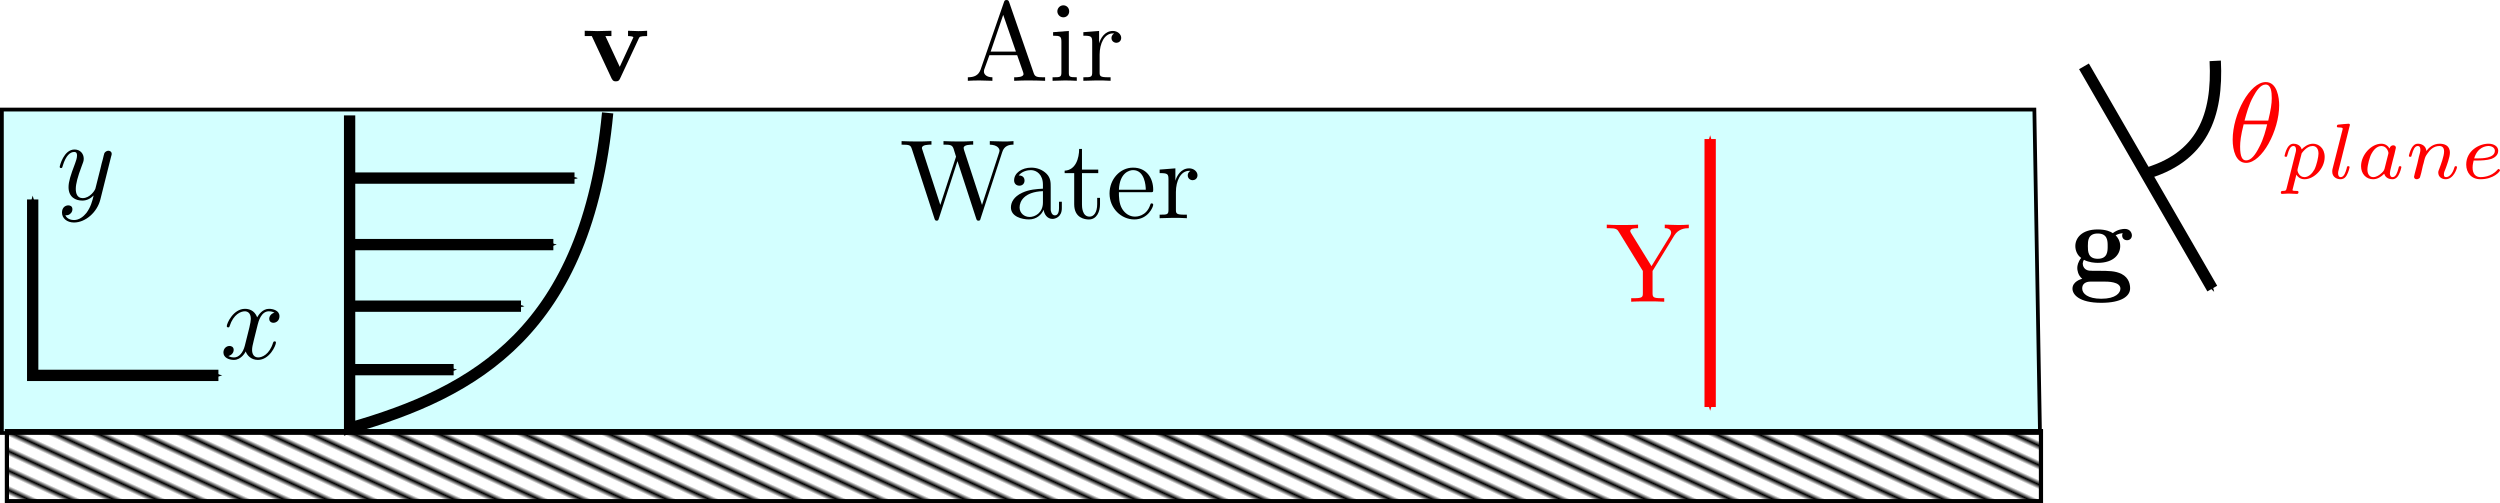 <ns0:svg xmlns:dc="http://purl.org/dc/elements/1.1/" xmlns:ns0="http://www.w3.org/2000/svg" xmlns:ns1="http://sodipodi.sourceforge.net/DTD/sodipodi-0.dtd" xmlns:ns2="http://www.inkscape.org/namespaces/inkscape" xmlns:ns3="http://www.w3.org/1999/xlink" xmlns:ns5="http://creativecommons.org/ns#" xmlns:ns7="http://www.iki.fi/pav/software/textext/" xmlns:rdf="http://www.w3.org/1999/02/22-rdf-syntax-ns#" height="133.427" id="svg3154" preserveAspectRatio="xMidYMid meet" version="1.1" viewBox="0 0 662.784 133.427" width="662.784" ns1:docname="film-flow-5.svg" ns2:version="0.48.3.1 r9886">
  <ns1:namedview bordercolor="#666666" borderopacity="1.0" fit-margin-bottom="0" fit-margin-left="0" fit-margin-right="0" fit-margin-top="0" id="base" pagecolor="#ffffff" showgrid="false" ns2:current-layer="layer1" ns2:cx="268.02775" ns2:cy="-18.144886" ns2:document-units="px" ns2:pageopacity="0.0" ns2:pageshadow="2" ns2:window-height="1025" ns2:window-maximized="1" ns2:window-width="1920" ns2:window-x="-2" ns2:window-y="-3" ns2:zoom="1.4">
    <ns2:grid empspacing="5" enabled="true" id="grid3493" originx="0px" originy="1.6939163e-07px" snapvisiblegridlinesonly="true" type="xygrid" visible="true" />
  </ns1:namedview>
  <ns0:defs id="defs3156">
    <ns0:marker id="Arrow1Mend" orient="auto" refX="0" refY="0" style="overflow:visible" ns2:stockid="Arrow1Mend">
      <ns0:path d="M 0,0 5,-5 -12.5,0 5,5 0,0 z" id="path5309" style="fill-rule:evenodd;stroke:#000000;stroke-width:1pt;marker-start:none" transform="matrix(-0.4,0,0,-0.4,-4,0)" ns2:connector-curvature="0" />
    </ns0:marker>
    <ns0:marker id="Arrow1Mstart" orient="auto" refX="0" refY="0" style="overflow:visible" ns2:stockid="Arrow1Mstart">
      <ns0:path d="M 0,0 5,-5 -12.5,0 5,5 0,0 z" id="path5306" style="fill-rule:evenodd;stroke:#000000;stroke-width:1pt;marker-start:none" transform="matrix(0.4,0,0,0.4,4,0)" ns2:connector-curvature="0" />
    </ns0:marker>
    <ns0:marker id="marker3114" orient="auto" refX="0" refY="0" style="overflow:visible" ns2:stockid="Arrow1Mend">
      <ns0:path d="M 0,0 5,-5 -12.5,0 5,5 0,0 z" id="path3116" style="fill-rule:evenodd;stroke:#000000;stroke-width:1pt;marker-start:none" transform="matrix(-0.4,0,0,-0.4,-4,0)" ns2:connector-curvature="0" />
    </ns0:marker>
    <ns0:marker id="Arrow1Send" orient="auto" refX="0" refY="0" style="overflow:visible" ns2:stockid="Arrow1Send">
      <ns0:path d="M 0,0 5,-5 -12.5,0 5,5 0,0 z" id="path5315" style="fill-rule:evenodd;stroke:#000000;stroke-width:1pt;marker-start:none" transform="matrix(-0.2,0,0,-0.2,-1.2,0)" ns2:connector-curvature="0" />
    </ns0:marker>
    <ns0:marker id="marker3120" orient="auto" refX="0" refY="0" style="overflow:visible" ns2:stockid="Arrow1Send">
      <ns0:path d="M 0,0 5,-5 -12.5,0 5,5 0,0 z" id="path3122" style="fill-rule:evenodd;stroke:#000000;stroke-width:1pt;marker-start:none" transform="matrix(-0.2,0,0,-0.2,-1.2,0)" ns2:connector-curvature="0" />
    </ns0:marker>
    <ns0:marker id="marker3124" orient="auto" refX="0" refY="0" style="overflow:visible" ns2:stockid="Arrow1Send">
      <ns0:path d="M 0,0 5,-5 -12.5,0 5,5 0,0 z" id="path3126" style="fill-rule:evenodd;stroke:#000000;stroke-width:1pt;marker-start:none" transform="matrix(-0.2,0,0,-0.2,-1.2,0)" ns2:connector-curvature="0" />
    </ns0:marker>
    <ns0:marker id="marker3128" orient="auto" refX="0" refY="0" style="overflow:visible" ns2:stockid="Arrow1Send">
      <ns0:path d="M 0,0 5,-5 -12.5,0 5,5 0,0 z" id="path3130" style="fill-rule:evenodd;stroke:#000000;stroke-width:1pt;marker-start:none" transform="matrix(-0.2,0,0,-0.2,-1.2,0)" ns2:connector-curvature="0" />
    </ns0:marker>
    <ns0:marker id="marker3132" orient="auto" refX="0" refY="0" style="overflow:visible" ns2:stockid="Arrow1Mstart">
      <ns0:path d="M 0,0 5,-5 -12.5,0 5,5 0,0 z" id="path3134" style="fill-rule:evenodd;stroke:#000000;stroke-width:1pt;marker-start:none" transform="matrix(0.4,0,0,0.4,4,0)" ns2:connector-curvature="0" />
    </ns0:marker>
    <ns0:marker id="marker3136" orient="auto" refX="0" refY="0" style="overflow:visible" ns2:stockid="Arrow1Mend">
      <ns0:path d="M 0,0 5,-5 -12.5,0 5,5 0,0 z" id="path3138" style="fill-rule:evenodd;stroke:#000000;stroke-width:1pt;marker-start:none" transform="matrix(-0.4,0,0,-0.4,-4,0)" ns2:connector-curvature="0" />
    </ns0:marker>
    <ns0:pattern id="pattern5275" patternTransform="matrix(-0.489,1.068,-2.899,-1.328,332.037,357.549)" ns2:collect="always" ns3:href="#Strips1_3" />
    <ns0:pattern height="1" id="Strips1_3" patternTransform="translate(0,0) scale(10,10)" patternUnits="userSpaceOnUse" width="4" ns2:collect="always" ns2:stockid="Stripes 1:3">
      <ns0:rect height="2" id="rect4570" style="fill:black;stroke:none" width="1" x="0" y="-0.5" />
    </ns0:pattern>
    <ns0:marker id="Arrow1Mstart-6" orient="auto" refX="0" refY="0" style="overflow:visible" ns2:stockid="Arrow1Mstart">
      <ns0:path d="M 0,0 5,-5 -12.5,0 5,5 0,0 z" id="path5306-6" style="fill-rule:evenodd;stroke:#000000;stroke-width:1pt;marker-start:none" transform="matrix(0.4,0,0,0.4,4,0)" ns2:connector-curvature="0" />
    </ns0:marker>
    <ns0:marker id="Arrow1Mend-3" orient="auto" refX="0" refY="0" style="overflow:visible" ns2:stockid="Arrow1Mend">
      <ns0:path d="M 0,0 5,-5 -12.5,0 5,5 0,0 z" id="path5309-9" style="fill-rule:evenodd;stroke:#000000;stroke-width:1pt;marker-start:none" transform="matrix(-0.4,0,0,-0.4,-4,0)" ns2:connector-curvature="0" />
    </ns0:marker>
    <ns0:marker id="Arrow1Mstarty" orient="auto" refX="0" refY="0" style="overflow:visible" ns2:stockid="Arrow1Mstarty">
      <ns0:path d="M 0,0 5,-5 -12.5,0 5,5 0,0 z" id="path4833" style="fill:#ff0000;fill-rule:evenodd;stroke:#ff0000;stroke-width:1pt;marker-start:none" transform="matrix(0.4,0,0,0.4,4,0)" ns2:connector-curvature="0" />
    </ns0:marker>
    <ns0:marker id="Arrow1MendS" orient="auto" refX="0" refY="0" style="overflow:visible" ns2:stockid="Arrow1MendS">
      <ns0:path d="M 0,0 5,-5 -12.5,0 5,5 0,0 z" id="path4836" style="fill:#ff0000;fill-rule:evenodd;stroke:#ff0000;stroke-width:1pt;marker-start:none" transform="matrix(-0.4,0,0,-0.4,-4,0)" ns2:connector-curvature="0" />
    </ns0:marker>
  </ns0:defs>
  <ns0:g id="layer1" transform="translate(-135.089,-185.561)" ns2:groupmode="layer" ns2:label="Layer 1">
    <ns0:path d="m 135.589,214.604 538.836,0 1.489,85.754 -540.326,-1e-5 z" id="path3061" style="fill:#d3ffff;fill-opacity:1;stroke:#000000;stroke-width:1px;stroke-linecap:butt;stroke-linejoin:miter;stroke-opacity:1" ns2:connector-curvature="0" />
    <ns0:rect height="18.574" id="rect3063" style="fill:url(#pattern5275);fill-opacity:1;fill-rule:evenodd;stroke:#000000;stroke-width:1.114;stroke-linecap:butt;stroke-linejoin:miter;stroke-miterlimit:4;stroke-opacity:1;stroke-dasharray:none" width="539.259" x="136.918" y="299.857" />
    <ns0:path d="m 227.774,216.159 -4e-5,82.921 c 33.382,-9.542 62.877,-25.814 68.411,-83.588" id="path5279" style="fill:none;stroke:#000000;stroke-width:3;stroke-linecap:butt;stroke-linejoin:miter;stroke-miterlimit:4;stroke-opacity:1;stroke-dasharray:none" ns1:nodetypes="ccc" ns2:connector-curvature="0" />
    <ns0:path d="m 227.478,232.775 59.922,-2e-5" id="path5281" style="fill:none;stroke:#000000;stroke-width:3;stroke-linecap:butt;stroke-linejoin:miter;stroke-miterlimit:4;stroke-opacity:1;stroke-dasharray:none;marker-end:url(#Arrow1Send)" ns1:nodetypes="cc" ns2:connector-curvature="0" />
    <ns0:path d="m 227.484,250.408 54.305,0" id="path5283" style="fill:none;stroke:#000000;stroke-width:3;stroke-linecap:butt;stroke-linejoin:miter;stroke-miterlimit:4;stroke-opacity:1;stroke-dasharray:none;marker-end:url(#Arrow1Send)" ns1:nodetypes="cc" ns2:connector-curvature="0" />
    <ns0:path d="m 227.411,266.73 45.803,-10e-6" id="path5285" style="fill:none;stroke:#000000;stroke-width:3;stroke-linecap:butt;stroke-linejoin:miter;stroke-miterlimit:4;stroke-opacity:1;stroke-dasharray:none;marker-end:url(#Arrow1Send)" ns1:nodetypes="cc" ns2:connector-curvature="0" />
    <ns0:path d="m 227.632,283.561 27.719,2e-5" id="path5287" style="fill:none;stroke:#000000;stroke-width:3;stroke-linecap:butt;stroke-linejoin:miter;stroke-miterlimit:4;stroke-opacity:1;stroke-dasharray:none;marker-end:url(#Arrow1Send)" ns1:nodetypes="cc" ns2:connector-curvature="0" />
    <ns0:path d="m 192.992,285.08 -49.238,3e-5 -2e-5,-46.641" id="path5291" style="fill:none;stroke:#000000;stroke-width:3;stroke-linecap:butt;stroke-linejoin:miter;stroke-miterlimit:4;stroke-opacity:1;stroke-dasharray:none;marker-start:url(#Arrow1Mstart);marker-end:url(#Arrow1Mend)" ns2:connector-curvature="0" />
    <ns0:path d="m 687.578,203.148 34.015,58.915" id="path5293" style="fill:none;stroke:#000000;stroke-width:3;stroke-linecap:butt;stroke-linejoin:miter;stroke-miterlimit:4;stroke-opacity:1;stroke-dasharray:none;marker-end:url(#Arrow1Mend)" ns1:nodetypes="cc" ns2:connector-curvature="0" ns2:transform-center-x="-32.275149" ns2:transform-center-y="55.078651" />
    <ns0:path d="m 703.129,231.801 c 15.953,-4.216 19.977,-15.711 19.248,-30.106" id="path5295" style="fill:none;stroke:#000000;stroke-width:3;stroke-linecap:butt;stroke-linejoin:miter;stroke-miterlimit:4;stroke-opacity:1;stroke-dasharray:none" ns1:nodetypes="cc" ns2:connector-curvature="0" />
    <ns0:g id="g3460" transform="matrix(3,0,0,3,-520.273,-165.883)" ns7:preamble="" ns7:text="$y$">
      <ns0:defs id="defs3462">
        <ns0:g id="g3464">
          <ns0:symbol id="textext-129d527c-0" overflow="visible" style="overflow:visible">
            <ns0:path d="m 4.844,-3.797 c 0.047,-0.141 0.047,-0.156 0.047,-0.234 0,-0.172 -0.141,-0.266 -0.297,-0.266 -0.094,0 -0.25,0.062 -0.344,0.203 -0.016,0.062 -0.109,0.359 -0.141,0.547 -0.078,0.25 -0.141,0.531 -0.203,0.797 l -0.453,1.797 c -0.031,0.141 -0.469,0.844 -1.125,0.844 -0.5,0 -0.609,-0.438 -0.609,-0.812 C 1.719,-1.375 1.891,-2 2.219,-2.875 2.375,-3.281 2.422,-3.391 2.422,-3.594 c 0,-0.438 -0.312,-0.812 -0.812,-0.812 -0.953,0 -1.312,1.453 -1.312,1.531 0,0.109 0.094,0.109 0.109,0.109 0.109,0 0.109,-0.031 0.156,-0.188 0.281,-0.938 0.672,-1.234 1.016,-1.234 0.078,0 0.25,0 0.25,0.312 0,0.25 -0.109,0.516 -0.172,0.703 -0.406,1.062 -0.578,1.625 -0.578,2.094 0,0.891 0.625,1.188 1.219,1.188 0.391,0 0.719,-0.172 1,-0.453 -0.125,0.516 -0.25,1.016 -0.641,1.547 -0.266,0.328 -0.641,0.625 -1.094,0.625 -0.141,0 -0.594,-0.031 -0.766,-0.422 0.156,0 0.297,0 0.422,-0.125 C 1.328,1.203 1.422,1.062 1.422,0.875 1.422,0.562 1.156,0.531 1.062,0.531 0.828,0.531 0.5,0.688 0.5,1.172 c 0,0.5 0.438,0.875 1.062,0.875 1.016,0 2.047,-0.906 2.328,-2.031 z m 0,0" id="path3467" style="stroke:none" ns2:connector-curvature="0" />
          </ns0:symbol>
        </ns0:g>
      </ns0:defs>
      <ns0:g id="textext-129d527c-1">
        <ns0:g id="g3470" style="fill:#000000;fill-opacity:1">
          <ns0:use height="361.268" id="use3472" width="518.465" x="223.432" y="134.765" ns3:href="#textext-129d527c-0" />
        </ns0:g>
      </ns0:g>
    </ns0:g>
    <ns0:g id="g3601" transform="matrix(3,0,0,3,-476.868,-123.643)" ns7:preamble="" ns7:text="$x$">
      <ns0:defs id="defs3603">
        <ns0:g id="g3605">
          <ns0:symbol id="textext-856d2dce-0" overflow="visible" style="overflow:visible">
            <ns0:path d="M 3.328,-3.016 C 3.391,-3.266 3.625,-4.188 4.312,-4.188 c 0.047,0 0.297,0 0.5,0.125 C 4.531,-4 4.344,-3.766 4.344,-3.516 c 0,0.156 0.109,0.344 0.375,0.344 0.219,0 0.531,-0.172 0.531,-0.578 0,-0.516 -0.578,-0.656 -0.922,-0.656 -0.578,0 -0.922,0.531 -1.047,0.75 -0.25,-0.656 -0.781,-0.75 -1.078,-0.75 -1.031,0 -1.609,1.281 -1.609,1.531 0,0.109 0.109,0.109 0.125,0.109 0.078,0 0.109,-0.031 0.125,-0.109 0.344,-1.062 1,-1.312 1.344,-1.312 0.188,0 0.531,0.094 0.531,0.672 0,0.312 -0.172,0.969 -0.531,2.375 -0.156,0.609 -0.516,1.031 -0.953,1.031 -0.062,0 -0.281,0 -0.5,-0.125 0.25,-0.062 0.469,-0.266 0.469,-0.547 0,-0.266 -0.219,-0.344 -0.359,-0.344 -0.312,0 -0.547,0.25 -0.547,0.578 0,0.453 0.484,0.656 0.922,0.656 0.672,0 1.031,-0.703 1.047,-0.75 0.125,0.359 0.484,0.75 1.078,0.75 1.031,0 1.594,-1.281 1.594,-1.531 0,-0.109 -0.078,-0.109 -0.109,-0.109 -0.094,0 -0.109,0.047 -0.141,0.109 -0.328,1.078 -1,1.312 -1.312,1.312 -0.391,0 -0.547,-0.312 -0.547,-0.656 0,-0.219 0.047,-0.438 0.156,-0.875 z m 0,0" id="path3608" style="stroke:none" ns2:connector-curvature="0" />
          </ns0:symbol>
        </ns0:g>
      </ns0:defs>
      <ns0:g id="textext-856d2dce-1">
        <ns0:g id="g3611" style="fill:#000000;fill-opacity:1">
          <ns0:use height="361.268" id="use3613" width="518.465" x="223.432" y="134.765" ns3:href="#textext-856d2dce-0" />
        </ns0:g>
      </ns0:g>
    </ns0:g>
    <ns0:g id="g4698" transform="matrix(3,0,0,3,-296.701,-160.883)" ns7:preamble="" ns7:text="Water">
      <ns0:defs id="defs4700">
        <ns0:g id="g4702">
          <ns0:symbol id="textext-c7c0e737-0" overflow="visible" style="overflow:visible">
            <ns0:path d="M 9.062,-5.828 C 9.234,-6.406 9.672,-6.5 10.062,-6.5 l 0,-0.312 c -0.297,0.031 -0.609,0.031 -0.906,0.031 -0.297,0 -0.938,-0.016 -1.188,-0.031 l 0,0.312 c 0.672,0.016 0.859,0.344 0.859,0.531 0,0.062 -0.031,0.141 -0.047,0.203 l -1.5,4.594 -1.594,-4.875 C 5.688,-6.094 5.656,-6.156 5.656,-6.203 5.656,-6.5 6.234,-6.5 6.5,-6.5 l 0,-0.312 c -0.359,0.031 -1.031,0.031 -1.422,0.031 -0.375,0 -0.797,-0.016 -1.203,-0.031 l 0,0.312 c 0.562,0 0.766,0 0.891,0.359 L 4.984,-5.438 3.594,-1.172 2,-6.078 C 1.984,-6.094 1.969,-6.172 1.969,-6.203 1.969,-6.5 2.547,-6.5 2.812,-6.5 l 0,-0.312 c -0.359,0.031 -1.031,0.031 -1.422,0.031 -0.375,0 -0.797,-0.016 -1.219,-0.031 l 0,0.312 c 0.75,0 0.797,0.047 0.922,0.422 L 3.078,0.031 c 0.031,0.094 0.062,0.188 0.188,0.188 0.141,0 0.156,-0.062 0.203,-0.203 l 1.641,-5.062 1.656,5.078 c 0.031,0.094 0.062,0.188 0.188,0.188 0.141,0 0.172,-0.062 0.203,-0.203 z m 0,0" id="path4705" style="stroke:none" ns2:connector-curvature="0" />
          </ns0:symbol>
          <ns0:symbol id="textext-c7c0e737-1" overflow="visible" style="overflow:visible">
            <ns0:path d="m 3.312,-0.75 c 0.047,0.391 0.312,0.812 0.781,0.812 0.219,0 0.828,-0.141 0.828,-0.953 l 0,-0.562 -0.25,0 0,0.562 c 0,0.578 -0.25,0.641 -0.359,0.641 -0.328,0 -0.375,-0.453 -0.375,-0.5 l 0,-1.984 c 0,-0.422 0,-0.812 -0.359,-1.188 C 3.188,-4.312 2.688,-4.469 2.219,-4.469 c -0.828,0 -1.516,0.469 -1.516,1.125 0,0.297 0.203,0.469 0.469,0.469 0.281,0 0.453,-0.203 0.453,-0.453 0,-0.125 -0.047,-0.453 -0.516,-0.453 C 1.391,-4.141 1.875,-4.25 2.188,-4.25 c 0.5,0 1.062,0.391 1.062,1.281 l 0,0.359 c -0.516,0.031 -1.203,0.062 -1.828,0.359 -0.75,0.344 -1,0.859 -1,1.297 0,0.812 0.969,1.062 1.594,1.062 0.656,0 1.109,-0.406 1.297,-0.859 z M 3.25,-2.391 l 0,1 c 0,0.938 -0.719,1.281 -1.172,1.281 -0.484,0 -0.891,-0.344 -0.891,-0.844 0,-0.547 0.422,-1.375 2.062,-1.438 z m 0,0" id="path4708" style="stroke:none" ns2:connector-curvature="0" />
          </ns0:symbol>
          <ns0:symbol id="textext-c7c0e737-2" overflow="visible" style="overflow:visible">
            <ns0:path d="m 1.719,-3.984 1.438,0 0,-0.312 -1.438,0 0,-1.828 -0.25,0 c 0,0.812 -0.297,1.875 -1.281,1.922 l 0,0.219 0.844,0 0,2.75 c 0,1.219 0.938,1.344 1.297,1.344 0.703,0 0.984,-0.703 0.984,-1.344 l 0,-0.562 -0.25,0 0,0.547 c 0,0.734 -0.297,1.109 -0.672,1.109 -0.672,0 -0.672,-0.906 -0.672,-1.078 z m 0,0" id="path4711" style="stroke:none" ns2:connector-curvature="0" />
          </ns0:symbol>
          <ns0:symbol id="textext-c7c0e737-3" overflow="visible" style="overflow:visible">
            <ns0:path d="M 1.109,-2.516 C 1.172,-4 2.016,-4.25 2.359,-4.25 c 1.016,0 1.125,1.344 1.125,1.734 z m 0,0.219 2.781,0 c 0.219,0 0.25,0 0.25,-0.219 0,-0.984 -0.547,-1.953 -1.781,-1.953 -1.156,0 -2.078,1.031 -2.078,2.281 0,1.328 1.047,2.297 2.188,2.297 C 3.688,0.109 4.141,-1 4.141,-1.188 4.141,-1.281 4.062,-1.312 4,-1.312 c -0.078,0 -0.109,0.062 -0.125,0.141 -0.344,1.031 -1.25,1.031 -1.344,1.031 -0.5,0 -0.891,-0.297 -1.125,-0.672 -0.297,-0.469 -0.297,-1.125 -0.297,-1.484 z m 0,0" id="path4714" style="stroke:none" ns2:connector-curvature="0" />
          </ns0:symbol>
          <ns0:symbol id="textext-c7c0e737-4" overflow="visible" style="overflow:visible">
            <ns0:path d="m 1.672,-3.312 0,-1.094 -1.391,0.109 0,0.312 c 0.703,0 0.781,0.062 0.781,0.562 l 0,2.672 c 0,0.438 -0.109,0.438 -0.781,0.438 l 0,0.312 c 0.391,-0.016 0.859,-0.031 1.141,-0.031 0.391,0 0.859,0 1.266,0.031 l 0,-0.312 -0.219,0 c -0.734,0 -0.75,-0.109 -0.75,-0.469 l 0,-1.531 c 0,-0.984 0.422,-1.875 1.172,-1.875 0.062,0 0.094,0 0.109,0.016 -0.031,0 -0.234,0.125 -0.234,0.391 0,0.266 0.219,0.422 0.438,0.422 0.172,0 0.422,-0.125 0.422,-0.438 0,-0.312 -0.312,-0.609 -0.734,-0.609 -0.734,0 -1.094,0.672 -1.219,1.094 z m 0,0" id="path4717" style="stroke:none" ns2:connector-curvature="0" />
          </ns0:symbol>
        </ns0:g>
      </ns0:defs>
      <ns0:g id="textext-c7c0e737-5">
        <ns0:g id="g4720" style="fill:#000000;fill-opacity:1">
          <ns0:use height="361.268" id="use4722" width="518.465" x="223.432" y="134.765" ns3:href="#textext-c7c0e737-0" />
        </ns0:g>
        <ns0:g id="g4724" style="fill:#000000;fill-opacity:1">
          <ns0:use height="361.268" id="use4726" width="518.465" x="232.845" y="134.765" ns3:href="#textext-c7c0e737-1" />
          <ns0:use height="361.268" id="use4728" width="518.465" x="237.826" y="134.765" ns3:href="#textext-c7c0e737-2" />
          <ns0:use height="361.268" id="use4730" width="518.465" x="241.7" y="134.765" ns3:href="#textext-c7c0e737-3" />
          <ns0:use height="361.268" id="use4732" width="518.465" x="246.128" y="134.765" ns3:href="#textext-c7c0e737-4" />
        </ns0:g>
      </ns0:g>
    </ns0:g>
    <ns0:g id="g4936" transform="matrix(3,0,0,3,-279.558,-197.312)" ns7:preamble="" ns7:text="Air">
      <ns0:defs id="defs4938">
        <ns0:g id="g4940">
          <ns0:symbol id="textext-430f0435-0" overflow="visible" style="overflow:visible">
            <ns0:path d="m 3.969,-6.938 c -0.047,-0.125 -0.078,-0.203 -0.234,-0.203 -0.156,0 -0.188,0.062 -0.234,0.203 L 1.438,-0.984 C 1.25,-0.469 0.859,-0.312 0.312,-0.312 l 0,0.312 c 0.234,-0.016 0.672,-0.031 1.016,-0.031 0.312,0 0.828,0.016 1.156,0.031 l 0,-0.312 c -0.5,0 -0.75,-0.25 -0.75,-0.5 0,-0.031 0.016,-0.141 0.016,-0.156 l 0.469,-1.297 2.453,0 0.531,1.516 c 0.016,0.047 0.031,0.109 0.031,0.141 0,0.297 -0.562,0.297 -0.828,0.297 l 0,0.312 c 0.359,-0.031 1.062,-0.031 1.438,-0.031 0.422,0 0.891,0.016 1.297,0.031 l 0,-0.312 -0.172,0 C 6.375,-0.312 6.234,-0.375 6.125,-0.703 z m -0.531,1.109 1.125,3.25 -2.234,0 z m 0,0" id="path4943" style="stroke:none" ns2:connector-curvature="0" />
          </ns0:symbol>
          <ns0:symbol id="textext-430f0435-1" overflow="visible" style="overflow:visible">
            <ns0:path d="M 1.766,-4.406 0.375,-4.297 l 0,0.312 c 0.641,0 0.734,0.062 0.734,0.547 l 0,2.688 c 0,0.438 -0.109,0.438 -0.781,0.438 l 0,0.312 C 0.641,-0.016 1.188,-0.031 1.422,-0.031 1.781,-0.031 2.125,-0.016 2.469,0 l 0,-0.312 c -0.672,0 -0.703,-0.047 -0.703,-0.438 z m 0.031,-1.734 c 0,-0.312 -0.234,-0.531 -0.516,-0.531 -0.312,0 -0.531,0.266 -0.531,0.531 0,0.266 0.219,0.531 0.531,0.531 0.281,0 0.516,-0.219 0.516,-0.531 z m 0,0" id="path4946" style="stroke:none" ns2:connector-curvature="0" />
          </ns0:symbol>
          <ns0:symbol id="textext-430f0435-2" overflow="visible" style="overflow:visible">
            <ns0:path d="m 1.672,-3.312 0,-1.094 -1.391,0.109 0,0.312 c 0.703,0 0.781,0.062 0.781,0.562 l 0,2.672 c 0,0.438 -0.109,0.438 -0.781,0.438 l 0,0.312 c 0.391,-0.016 0.859,-0.031 1.141,-0.031 0.391,0 0.859,0 1.266,0.031 l 0,-0.312 -0.219,0 c -0.734,0 -0.75,-0.109 -0.75,-0.469 l 0,-1.531 c 0,-0.984 0.422,-1.875 1.172,-1.875 0.062,0 0.094,0 0.109,0.016 -0.031,0 -0.234,0.125 -0.234,0.391 0,0.266 0.219,0.422 0.438,0.422 0.172,0 0.422,-0.125 0.422,-0.438 0,-0.312 -0.312,-0.609 -0.734,-0.609 -0.734,0 -1.094,0.672 -1.219,1.094 z m 0,0" id="path4949" style="stroke:none" ns2:connector-curvature="0" />
          </ns0:symbol>
        </ns0:g>
      </ns0:defs>
      <ns0:g id="textext-430f0435-3">
        <ns0:g id="g4952" style="fill:#000000;fill-opacity:1">
          <ns0:use height="361.268" id="use4954" width="518.465" x="223.432" y="134.765" ns3:href="#textext-430f0435-0" />
          <ns0:use height="361.268" id="use4956" width="518.465" x="230.904" y="134.765" ns3:href="#textext-430f0435-1" />
          <ns0:use height="361.268" id="use4958" width="518.465" x="233.672" y="134.765" ns3:href="#textext-430f0435-2" />
        </ns0:g>
      </ns0:g>
    </ns0:g>
    <ns0:g id="g3935" style="fill:#ff0000" transform="matrix(3,0,0,3,55.441,-175.883)" ns7:preamble="" ns7:text="$\\theta_{plane}$">
      <ns0:defs id="defs3937">
        <ns0:g id="g3939">
          <ns0:symbol id="textext-f1465b43-0" overflow="visible" style="overflow:visible">
            <ns0:path d="m 4.531,-4.984 c 0,-0.656 -0.172,-2.047 -1.188,-2.047 -1.391,0 -2.922,2.812 -2.922,5.094 0,0.938 0.281,2.047 1.188,2.047 1.406,0 2.922,-2.859 2.922,-5.094 z M 1.469,-3.625 C 1.641,-4.25 1.844,-5.047 2.25,-5.766 2.516,-6.25 2.875,-6.812 3.328,-6.812 c 0.484,0 0.547,0.641 0.547,1.203 0,0.5 -0.078,1 -0.312,1.984 z m 2,0.328 C 3.359,-2.844 3.156,-2 2.766,-1.281 c -0.344,0.688 -0.719,1.172 -1.156,1.172 -0.328,0 -0.531,-0.297 -0.531,-1.219 0,-0.422 0.062,-1 0.312,-1.969 z m 0,0" id="path3942" style="stroke:none" ns2:connector-curvature="0" />
          </ns0:symbol>
          <ns0:symbol id="textext-f1465b43-1" overflow="visible" style="overflow:visible">
            <ns0:path d="m 0.516,0.844 c -0.047,0.203 -0.062,0.25 -0.328,0.25 -0.094,0 -0.188,0 -0.188,0.156 0,0.078 0.062,0.109 0.094,0.109 0.172,0 0.406,-0.031 0.594,-0.031 0.234,0 0.5,0.031 0.734,0.031 0.062,0 0.141,-0.031 0.141,-0.156 0,-0.109 -0.094,-0.109 -0.188,-0.109 -0.156,0 -0.344,0 -0.344,-0.078 0,-0.031 0.062,-0.219 0.078,-0.312 0.094,-0.375 0.188,-0.75 0.266,-1.047 0.078,0.141 0.297,0.406 0.719,0.406 0.844,0 1.781,-0.938 1.781,-1.969 0,-0.812 -0.562,-1.172 -1.031,-1.172 -0.438,0 -0.812,0.297 -1,0.5 -0.109,-0.406 -0.5,-0.5 -0.719,-0.5 -0.266,0 -0.438,0.188 -0.547,0.375 -0.141,0.234 -0.25,0.656 -0.25,0.703 0,0.078 0.094,0.078 0.125,0.078 0.094,0 0.094,-0.016 0.141,-0.203 0.109,-0.406 0.25,-0.75 0.516,-0.75 0.188,0 0.234,0.156 0.234,0.344 0,0.078 -0.016,0.156 -0.031,0.203 z M 1.844,-2.234 C 2.25,-2.781 2.594,-2.875 2.812,-2.875 c 0.281,0 0.516,0.203 0.516,0.672 0,0.281 -0.156,1 -0.359,1.406 -0.188,0.344 -0.516,0.672 -0.875,0.672 -0.5,0 -0.625,-0.531 -0.625,-0.609 0,-0.031 0.016,-0.078 0.016,-0.109 z m 0,0" id="path3945" style="stroke:none" ns2:connector-curvature="0" />
          </ns0:symbol>
          <ns0:symbol id="textext-f1465b43-2" overflow="visible" style="overflow:visible">
            <ns0:path d="M 1.969,-4.625 C 1.969,-4.641 2,-4.734 2,-4.734 2,-4.781 1.969,-4.844 1.875,-4.844 c -0.141,0 -0.719,0.062 -0.891,0.078 -0.047,0 -0.141,0.016 -0.141,0.156 0,0.094 0.094,0.094 0.172,0.094 0.344,0 0.344,0.062 0.344,0.109 0,0.047 -0.016,0.094 -0.031,0.156 l -0.875,3.438 C 0.438,-0.734 0.438,-0.656 0.438,-0.594 c 0,0.453 0.391,0.656 0.719,0.656 0.172,0 0.391,-0.047 0.562,-0.359 C 1.875,-0.562 1.969,-0.969 1.969,-1 c 0,-0.094 -0.094,-0.094 -0.109,-0.094 -0.109,0 -0.125,0.047 -0.141,0.172 C 1.625,-0.578 1.484,-0.125 1.188,-0.125 1,-0.125 0.953,-0.297 0.953,-0.469 0.953,-0.547 0.969,-0.672 1,-0.75 z m 0,0" id="path3948" style="stroke:none" ns2:connector-curvature="0" />
          </ns0:symbol>
          <ns0:symbol id="textext-f1465b43-3" overflow="visible" style="overflow:visible">
            <ns0:path d="m 2.938,-2.656 c -0.141,-0.234 -0.375,-0.422 -0.719,-0.422 -0.891,0 -1.797,0.984 -1.797,1.984 0,0.688 0.453,1.156 1.062,1.156 0.375,0 0.703,-0.203 0.984,-0.484 C 2.594,0 3,0.062 3.188,0.062 c 0.25,0 0.422,-0.141 0.547,-0.359 0.156,-0.281 0.25,-0.672 0.25,-0.703 0,-0.094 -0.094,-0.094 -0.109,-0.094 -0.109,0 -0.109,0.031 -0.156,0.219 C 3.625,-0.531 3.5,-0.125 3.203,-0.125 3.031,-0.125 2.969,-0.281 2.969,-0.469 c 0,-0.109 0.062,-0.375 0.109,-0.547 0.047,-0.188 0.125,-0.469 0.156,-0.625 L 3.375,-2.172 C 3.422,-2.359 3.5,-2.688 3.5,-2.719 3.5,-2.875 3.375,-2.938 3.266,-2.938 c -0.125,0 -0.281,0.078 -0.328,0.281 z M 2.5,-0.875 C 2.453,-0.672 2.297,-0.531 2.141,-0.406 2.078,-0.344 1.797,-0.125 1.5,-0.125 c -0.266,0 -0.516,-0.188 -0.516,-0.672 0,-0.375 0.203,-1.141 0.375,-1.422 0.312,-0.562 0.672,-0.656 0.859,-0.656 0.484,0 0.625,0.531 0.625,0.609 0,0.016 -0.016,0.078 -0.016,0.094 z m 0,0" id="path3951" style="stroke:none" ns2:connector-curvature="0" />
          </ns0:symbol>
          <ns0:symbol id="textext-f1465b43-4" overflow="visible" style="overflow:visible">
            <ns0:path d="m 0.844,-0.438 c -0.016,0.094 -0.062,0.266 -0.062,0.281 0,0.156 0.125,0.219 0.234,0.219 0.125,0 0.234,-0.078 0.281,-0.141 0.031,-0.062 0.078,-0.297 0.125,-0.438 0.031,-0.125 0.109,-0.453 0.141,-0.625 0.047,-0.156 0.094,-0.312 0.125,-0.469 0.078,-0.281 0.094,-0.344 0.297,-0.625 C 2.172,-2.516 2.5,-2.875 3.031,-2.875 c 0.391,0 0.406,0.359 0.406,0.484 0,0.422 -0.297,1.188 -0.406,1.484 -0.078,0.203 -0.109,0.266 -0.109,0.375 0,0.375 0.297,0.594 0.656,0.594 0.703,0 1,-0.953 1,-1.062 0,-0.094 -0.078,-0.094 -0.109,-0.094 -0.094,0 -0.094,0.047 -0.125,0.125 C 4.188,-0.406 3.875,-0.125 3.609,-0.125 c -0.156,0 -0.188,-0.094 -0.188,-0.25 0,-0.156 0.047,-0.25 0.172,-0.562 0.078,-0.219 0.359,-0.953 0.359,-1.344 0,-0.672 -0.531,-0.797 -0.906,-0.797 -0.578,0 -0.969,0.359 -1.172,0.641 -0.047,-0.484 -0.453,-0.641 -0.75,-0.641 -0.297,0 -0.453,0.219 -0.547,0.375 -0.156,0.266 -0.25,0.656 -0.25,0.703 0,0.078 0.094,0.078 0.125,0.078 0.094,0 0.094,-0.016 0.141,-0.203 0.109,-0.406 0.25,-0.75 0.516,-0.75 0.188,0 0.234,0.156 0.234,0.344 0,0.125 -0.062,0.391 -0.125,0.578 -0.047,0.188 -0.109,0.469 -0.141,0.625 z m 0,0" id="path3954" style="stroke:none" ns2:connector-curvature="0" />
          </ns0:symbol>
          <ns0:symbol id="textext-f1465b43-5" overflow="visible" style="overflow:visible">
            <ns0:path d="m 1.562,-1.594 c 0.188,0 0.75,-0.016 1.125,-0.141 0.516,-0.188 0.609,-0.516 0.609,-0.719 0,-0.391 -0.391,-0.625 -0.859,-0.625 -0.844,0 -1.969,0.641 -1.969,1.844 0,0.703 0.438,1.297 1.25,1.297 1.188,0 1.734,-0.688 1.734,-0.781 0,-0.047 -0.062,-0.125 -0.125,-0.125 -0.031,0 -0.047,0.016 -0.109,0.078 C 2.672,-0.125 1.859,-0.125 1.734,-0.125 1.312,-0.125 1.031,-0.406 1.031,-0.969 c 0,-0.094 0,-0.234 0.094,-0.625 z M 1.172,-1.781 C 1.469,-2.797 2.234,-2.875 2.438,-2.875 2.734,-2.875 3,-2.719 3,-2.453 3,-1.781 1.812,-1.781 1.516,-1.781 z m 0,0" id="path3957" style="stroke:none" ns2:connector-curvature="0" />
          </ns0:symbol>
        </ns0:g>
      </ns0:defs>
      <ns0:g id="textext-f1465b43-6" style="fill:#ff0000">
        <ns0:g id="g3960" style="fill:#ff0000;fill-opacity:1">
          <ns0:use height="361.268" id="use3962" style="fill:#ff0000" width="518.465" x="223.432" y="134.765" ns3:href="#textext-f1465b43-0" />
        </ns0:g>
        <ns0:g id="g3964" style="fill:#ff0000;fill-opacity:1">
          <ns0:use height="361.268" id="use3966" style="fill:#ff0000" width="518.465" x="228.109" y="136.259" ns3:href="#textext-f1465b43-1" />
          <ns0:use height="361.268" id="use3968" style="fill:#ff0000" width="518.465" x="232.216" y="136.259" ns3:href="#textext-f1465b43-2" />
        </ns0:g>
        <ns0:g id="g3970" style="fill:#ff0000;fill-opacity:1">
          <ns0:use height="361.268" id="use3972" style="fill:#ff0000" width="518.465" x="234.777" y="136.259" ns3:href="#textext-f1465b43-3" />
          <ns0:use height="361.268" id="use3974" style="fill:#ff0000" width="518.465" x="239.099" y="136.259" ns3:href="#textext-f1465b43-4" />
          <ns0:use height="361.268" id="use3976" style="fill:#ff0000" width="518.465" x="244.024" y="136.259" ns3:href="#textext-f1465b43-5" />
        </ns0:g>
      </ns0:g>
    </ns0:g>
    <ns0:path d="m 588.473,222.424 0,71.041" id="path5277" style="fill:none;stroke:#ff0000;stroke-width:3;stroke-linecap:butt;stroke-linejoin:miter;stroke-miterlimit:4;stroke-opacity:1;stroke-dasharray:none;marker-start:url(#Arrow1Mstarty);marker-end:url(#Arrow1MendS)" ns2:connector-curvature="0" />
    <ns0:g id="g5241" transform="matrix(3,0,0,3,-380.987,-197.312)" ns7:preamble="" ns7:text="$\\mathbf{v}$">
      <ns0:defs id="defs5243">
        <ns0:g id="g5245">
          <ns0:symbol id="textext-8daaecaa-0" overflow="visible" style="overflow:visible">
            <ns0:path d="m 5.047,-3.75 c 0.062,-0.141 0.094,-0.203 0.734,-0.203 l 0,-0.469 C 5.531,-4.406 5.25,-4.391 5,-4.391 c -0.25,0 -0.703,-0.031 -0.906,-0.031 l 0,0.469 c 0.188,0 0.469,0.031 0.469,0.109 0,0 0,0.031 -0.047,0.109 l -1.156,2.5 -1.266,-2.719 0.531,0 0,-0.469 c -0.328,0.016 -1.219,0.031 -1.234,0.031 -0.281,0 -0.719,-0.031 -1.125,-0.031 l 0,0.469 0.625,0 1.75,3.75 c 0.125,0.25 0.25,0.25 0.375,0.25 0.172,0 0.281,-0.031 0.375,-0.25 z m 0,0" id="path5248" style="stroke:none" ns2:connector-curvature="0" />
          </ns0:symbol>
        </ns0:g>
      </ns0:defs>
      <ns0:g id="textext-8daaecaa-1">
        <ns0:g id="g5251" style="fill:#000000;fill-opacity:1">
          <ns0:use height="183.793" id="use5253" width="541.646" x="223.432" y="134.765" ns3:href="#textext-8daaecaa-0" />
        </ns0:g>
      </ns0:g>
    </ns0:g>
    <ns0:g id="g4168-5" transform="matrix(3,0,0,3,13.299,-144.455)" ns7:preamble="" ns7:text="$\\mathbf{g}$">
      <ns0:defs id="defs4170-4">
        <ns0:g id="g4172-7">
          <ns0:symbol id="textext-f3e80be8-0-4" overflow="visible" style="overflow:visible">
            <ns0:path d="m 2.547,-1.891 c -0.875,0 -0.875,-0.672 -0.875,-1.125 0,-0.438 0,-1.109 0.875,-1.109 0.875,0 0.875,0.672 0.875,1.109 0,0.453 0,1.125 -0.875,1.125 z m -1.219,0.094 c 0.453,0.234 0.969,0.266 1.219,0.266 1.438,0 1.984,-0.781 1.984,-1.484 0,-0.469 -0.25,-0.797 -0.406,-0.953 0.297,-0.156 0.516,-0.172 0.625,-0.188 -0.031,0.047 -0.047,0.141 -0.047,0.203 0,0.25 0.172,0.422 0.438,0.422 0.25,0 0.422,-0.188 0.422,-0.422 0,-0.234 -0.172,-0.578 -0.625,-0.578 -0.156,0 -0.625,0.031 -1.062,0.375 -0.172,-0.125 -0.594,-0.328 -1.328,-0.328 -1.438,0 -1.984,0.781 -1.984,1.469 0,0.406 0.188,0.828 0.516,1.047 -0.281,0.359 -0.344,0.688 -0.344,0.891 0,0.156 0.047,0.641 0.438,0.953 C 1.047,-0.094 0.312,0.125 0.312,0.75 0.312,1.25 0.875,2 2.859,2 4.625,2 5.406,1.422 5.406,0.719 c 0,-0.297 -0.078,-0.922 -0.75,-1.266 -0.562,-0.281 -1.156,-0.281 -2.109,-0.281 -0.266,0 -0.719,0 -0.766,-0.016 -0.453,-0.062 -0.562,-0.438 -0.562,-0.625 0,-0.094 0.047,-0.25 0.109,-0.328 z M 1.938,0.125 l 1.172,0 c 0.312,0 1.438,0 1.438,0.625 0,0.359 -0.391,0.891 -1.688,0.891 -1.188,0 -1.688,-0.453 -1.688,-0.906 C 1.172,0.125 1.797,0.125 1.938,0.125 z m 0,0" id="path4175-4" style="stroke:none" ns2:connector-curvature="0" />
          </ns0:symbol>
        </ns0:g>
      </ns0:defs>
      <ns0:g id="textext-f3e80be8-1-3">
        <ns0:g id="g4178-0" style="fill:#000000;fill-opacity:1">
          <ns0:use height="361.268" id="use4180-7" width="518.465" x="223.432" y="134.765" ns3:href="#textext-f3e80be8-0-4" />
        </ns0:g>
      </ns0:g>
    </ns0:g>
    <ns0:g id="g3261" style="fill:#ff0000" transform="matrix(3,0,0,3,-109.559,-138.74)" ns7:preamble="" ns7:text="Y">
      <ns0:defs id="defs3263">
        <ns0:g id="g3265">
          <ns0:symbol id="textext-5ccecaa9-0" overflow="visible" style="overflow:visible">
            <ns0:path d="M 6.078,-5.859 C 6.453,-6.453 7.031,-6.5 7.359,-6.5 l 0,-0.312 C 7.047,-6.781 6.656,-6.781 6.375,-6.781 6.078,-6.781 5.5,-6.797 5.234,-6.812 l 0,0.312 c 0.406,0 0.562,0.188 0.562,0.391 0,0.109 -0.062,0.234 -0.094,0.297 L 4.062,-3.141 2.25,-6.078 C 2.188,-6.188 2.188,-6.203 2.188,-6.25 c 0,-0.203 0.25,-0.25 0.688,-0.25 l 0,-0.312 c -0.359,0.031 -1.078,0.031 -1.469,0.031 -0.422,0 -0.875,0 -1.297,-0.031 l 0,0.312 0.188,0 c 0.672,0 0.75,0.109 0.906,0.375 l 2.094,3.406 0,1.938 c 0,0.359 -0.016,0.469 -0.781,0.469 l -0.25,0 0,0.312 C 2.625,-0.031 3.344,-0.031 3.734,-0.031 c 0.375,0 1.094,0 1.453,0.031 l 0,-0.312 -0.234,0 C 4.188,-0.312 4.156,-0.406 4.156,-0.797 l 0,-1.922 z m 0,0" id="path3268" style="stroke:none" ns2:connector-curvature="0" />
          </ns0:symbol>
        </ns0:g>
      </ns0:defs>
      <ns0:g id="textext-5ccecaa9-1" style="fill:#ff0000">
        <ns0:g id="g3271" style="fill:#ff0000;fill-opacity:1">
          <ns0:use height="183.793" id="use3273" style="fill:#ff0000" width="541.646" x="223.432" y="134.765" ns3:href="#textext-5ccecaa9-0" />
        </ns0:g>
      </ns0:g>
    </ns0:g>
  </ns0:g>
</ns0:svg>